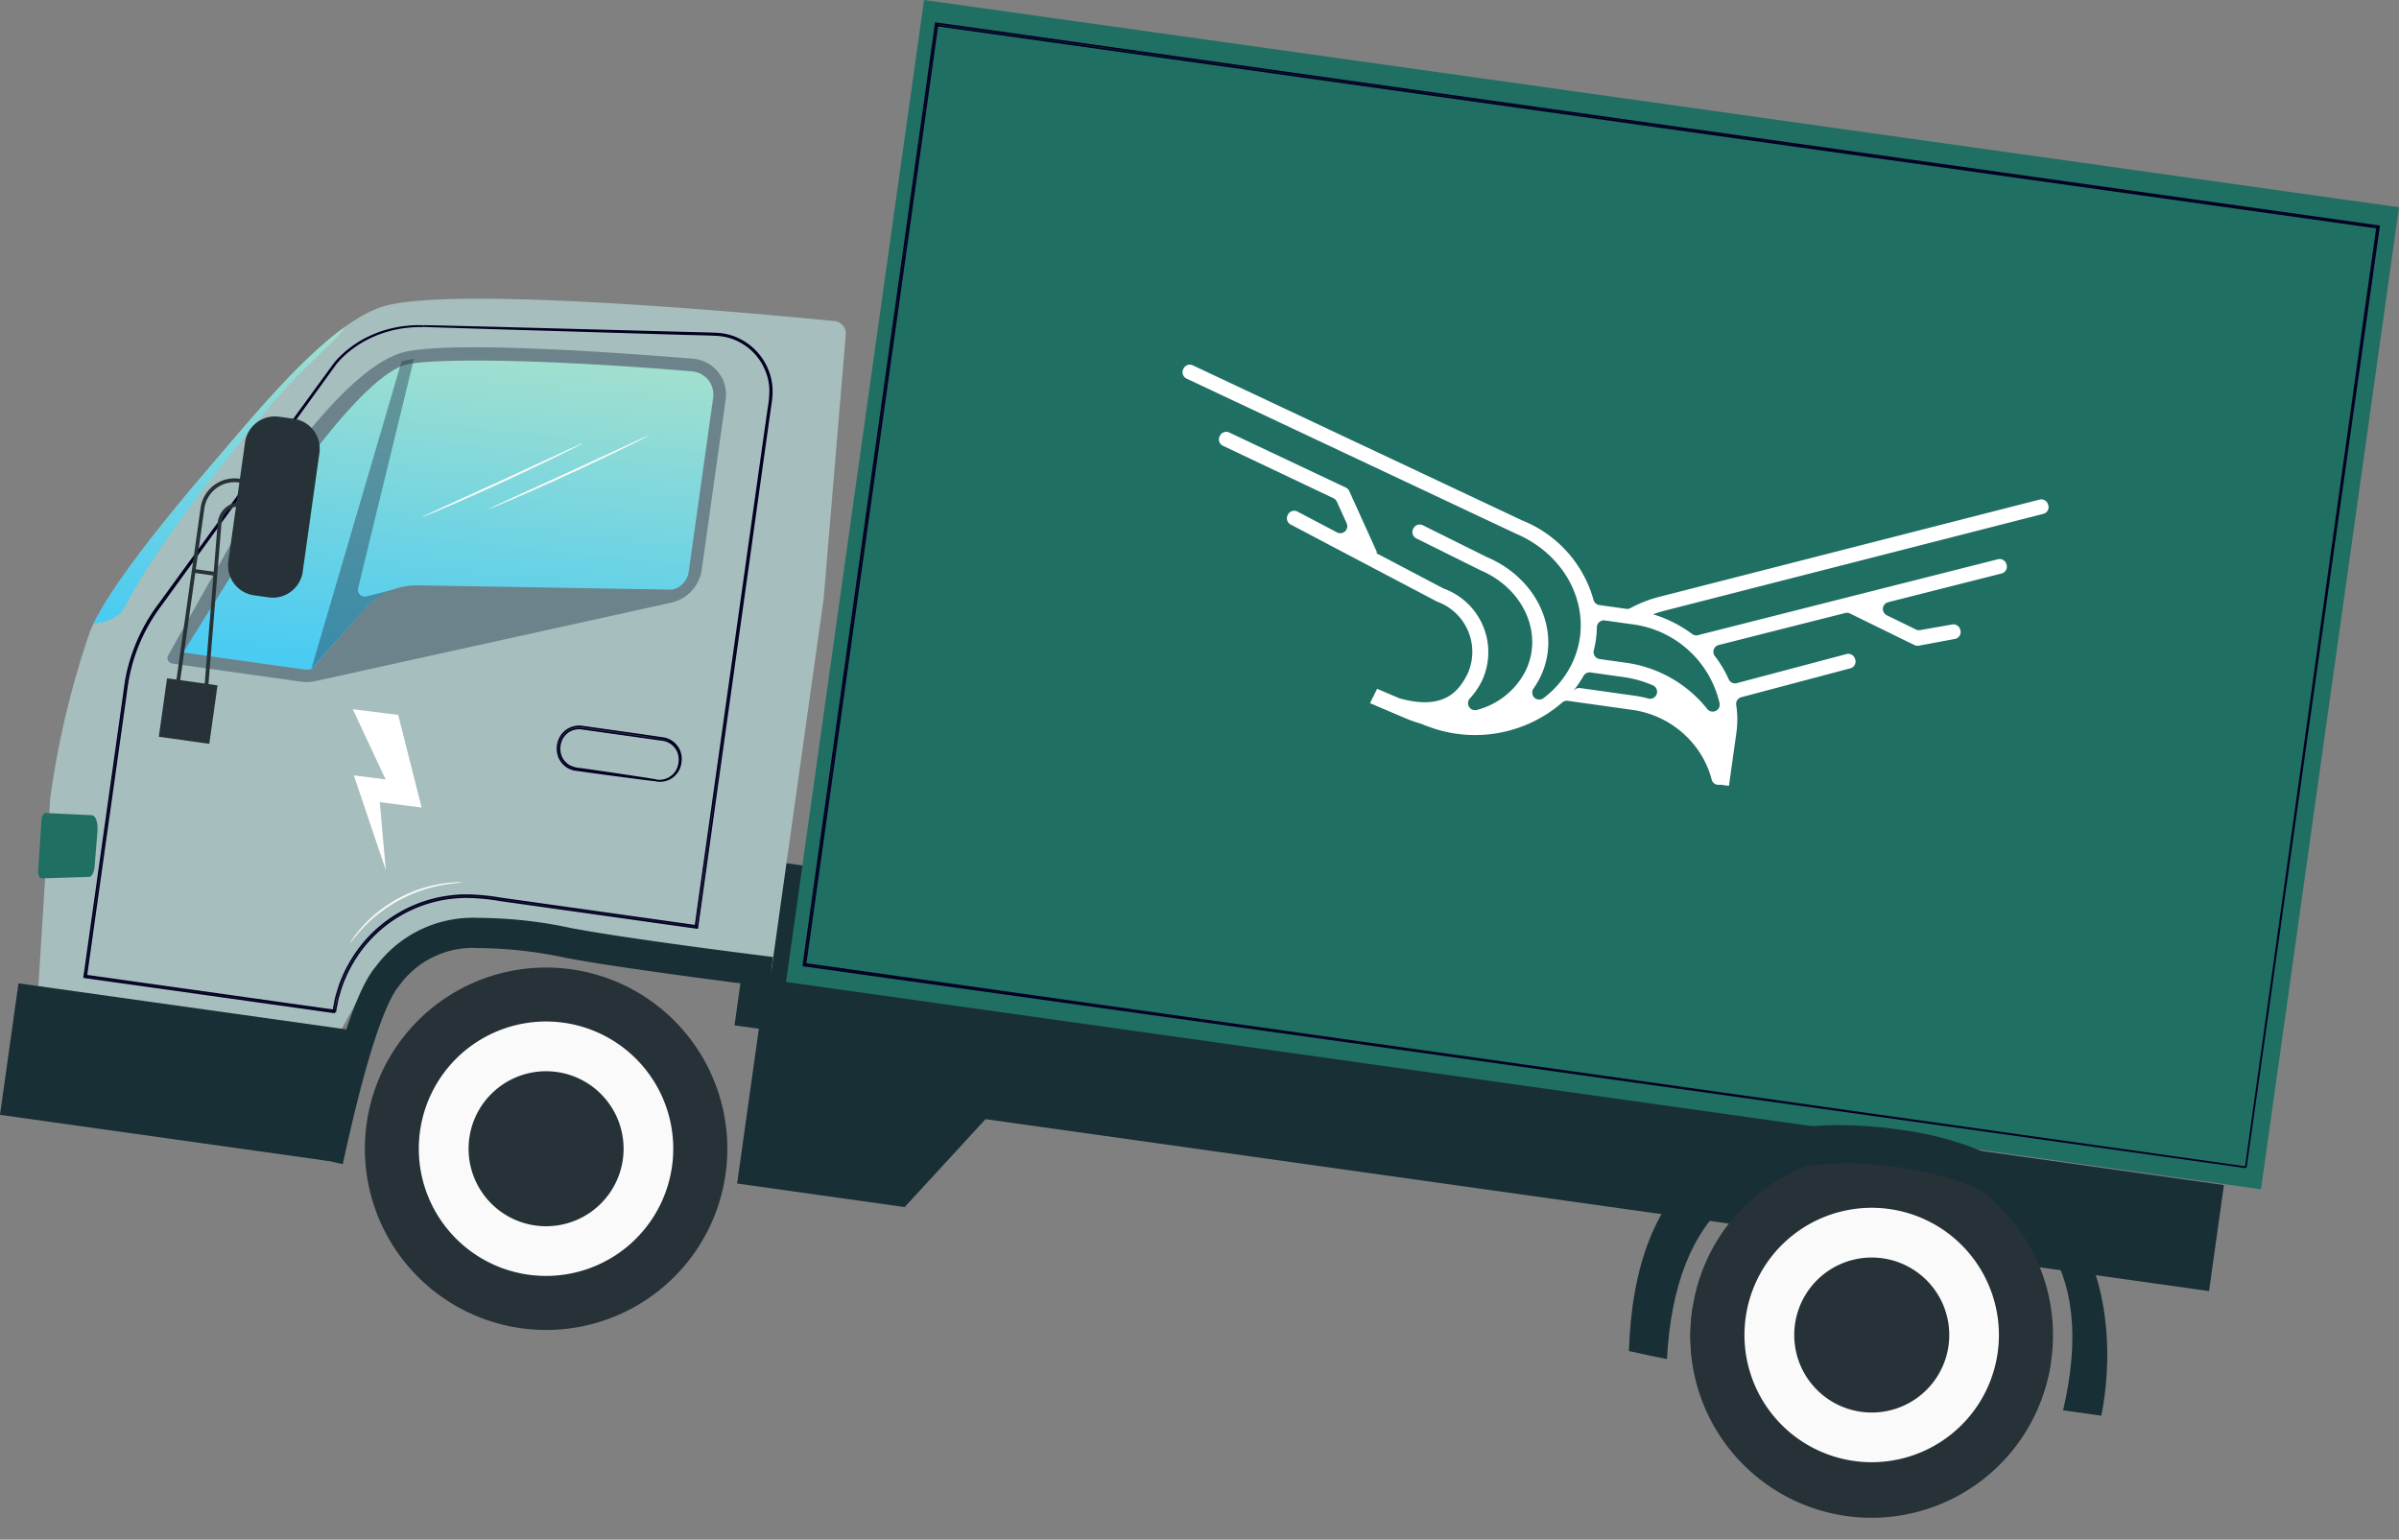 <svg xmlns="http://www.w3.org/2000/svg" xmlns:xlink="http://www.w3.org/1999/xlink" width="139.935" height="89.82" viewBox="0 0 139.935 89.82">
  <rect x="0" y="0" width="139.935" height="89.82" fill="#808080" stroke="none"/>
  <defs>
    <linearGradient id="linear-gradient" x1="-0.021" y1="-0.068" x2="0.029" y2="0.99" gradientUnits="objectBoundingBox">
      <stop offset="0" stop-color="#ade2ca"/>
      <stop offset="0.989" stop-color="#4acbf2"/>
    </linearGradient>
  </defs>
  <g id="Vehicle" transform="translate(9.979 -6.829) rotate(8)">
    <g id="_Group_" data-name="&lt;Group&gt;" transform="translate(41.822 51.635)">
      <g id="_Group_2" data-name="&lt;Group&gt;">
        <g id="_Group_3" data-name="&lt;Group&gt;">
          <path id="_Path_" data-name="&lt;Path&gt;" d="M212.736,472.846H140.98V463.06h71.756Z" transform="translate(-140.98 -463.06)" fill="#172f35"/>
        </g>
      </g>
    </g>
    <g id="_Group_4" data-name="&lt;Group&gt;" transform="translate(0.12 0.65)">
      <g id="_Group_5" data-name="&lt;Group&gt;" transform="translate(43.136 57.906)">
        <g id="_Group_6" data-name="&lt;Group&gt;">
          <path id="_Path_2" data-name="&lt;Path&gt;" d="M391.34,525.83v11.982h9.869l3.956-5.735h72.069V525.83Z" transform="translate(-391.34 -525.83)" fill="#172f35"/>
        </g>
      </g>
      <g id="_Group_7" data-name="&lt;Group&gt;" transform="translate(0.328 19.274)">
        <g id="_Group_8" data-name="&lt;Group&gt;">
          <path id="_Path_3" data-name="&lt;Path&gt;" d="M45.283,176.148a.734.734,0,0,0-.762-.694c-3.9.161-22.42,1.01-26.229,2.84-2.914,1.4-6.108,6.638-8.36,10.164-1.614,2.526-5.18,8.138-5.9,11.006a51.054,51.054,0,0,0-.937,9.975l1.019,13.242H20.9l1.681-4.374a7.385,7.385,0,0,1,6.893-4.736H46.149V191.6Z" transform="translate(-3.091 -175.454)" fill="#a6bebd"/>
          <path id="Path_505" data-name="Path 505" d="M652.69,303.15l-2.67.038,2.464,3.791-1.866.024,2.615,5.21-.9-3.873,2.461-.031Z" transform="translate(-633.264 -276.856)" fill="#fff"/>
        </g>
      </g>
      <g id="_Group_9" data-name="&lt;Group&gt;" transform="translate(1.42 23.58)">
        <g id="_Group_10" data-name="&lt;Group&gt;">
          <g id="_Group_11" data-name="&lt;Group&gt;">
            <path id="_Path_4" data-name="&lt;Path&gt;" d="M25.119,214.51c-2.31,2.205-4.623,5.963-6.37,8.7-1.5,2.339-4.662,7.322-5.7,10.325-.019.056-.035.108-.053.163a2.559,2.559,0,0,0,1.539-.914c.368-.735.84-3.25,6.674-12.749C22.991,217.139,24.721,215.444,25.119,214.51Z" transform="translate(-13 -214.51)" fill="url(#linear-gradient)"/>
          </g>
        </g>
      </g>
      <g id="_Group_12" data-name="&lt;Group&gt;" transform="translate(5.96 22.596)">
        <g id="_Group_13" data-name="&lt;Group&gt;" style="isolation: isolate">
          <g id="_Group_14" data-name="&lt;Group&gt;">
            <path id="_Path_5" data-name="&lt;Path&gt;" d="M82.114,205.592c-4.29.246-13.594.873-16.567,1.892-3.872,1.328-8.219,11.575-8.424,12.025L54.193,227a.327.327,0,0,0,.311.43h7.57a2.392,2.392,0,0,0,.838-.151l19.913-7.418a2.3,2.3,0,0,0,1.5-2.157V207.68A2.091,2.091,0,0,0,82.114,205.592Z" transform="translate(-54.176 -205.589)" fill="#22364d" opacity="0.431"/>
          </g>
        </g>
        <g id="_Group_15" data-name="&lt;Group&gt;" transform="translate(0.861 0.736)">
          <g id="_Group_16" data-name="&lt;Group&gt;">
            <path id="_Path_6" data-name="&lt;Path&gt;" d="M61.98,232.636q2.808-6.3,3.75-8.353c1.426-3.115,4.753-9.493,7-10.167,2.066-.62,8.008-1.375,16.37-1.853l.08,0a1.356,1.356,0,0,1,1.352,1.356v10.255a1.245,1.245,0,0,1-.806,1.161l-14.712,1.816a4.09,4.09,0,0,0-2.92,1.816l-2.55,3.887a1.324,1.324,0,0,1-.468.085Z" transform="translate(-61.98 -212.26)" fill="url(#linear-gradient)"/>
          </g>
        </g>
        <g id="_Group_17" data-name="&lt;Group&gt;" transform="translate(8.4 2.275)" opacity="0.431" style="isolation: isolate">
          <g id="_Group_18" data-name="&lt;Group&gt;" transform="translate(0)">
            <path id="_Path_7" data-name="&lt;Path&gt;" d="M134.42,239.733l-.491.3-.53.455-.318.378-2.722,4.113,2.721-18.524.691-.239-1.362,13.7a.4.4,0,0,0,.551.413Z" transform="translate(-130.359 -226.22)" fill="#22364d"/>
          </g>
        </g>
      </g>
      <g id="_Group_19" data-name="&lt;Group&gt;" transform="translate(0.001 53.849)">
        <g id="_Group_20" data-name="&lt;Group&gt;">
          <path id="_Path_8" data-name="&lt;Path&gt;" d="M.128,489.729c-.019-.24.063-.436.185-.447L3,489.034c.225-.021.426.394.452.891l.121,2.057c.02.331-.079.61-.227.635l-2.736.472c-.122.021-.24-.161-.258-.4Z" transform="translate(-0.126 -489.033)" fill="#1f6f62"/>
        </g>
      </g>
      <g id="_Group_21" data-name="&lt;Group&gt;" transform="translate(0 64.157)">
        <g id="_Group_22" data-name="&lt;Group&gt;">
          <path id="_Path_9" data-name="&lt;Path&gt;" d="M19.442,590.267H.12V582.52H19.442Z" transform="translate(-0.12 -582.52)" fill="#172f35"/>
        </g>
      </g>
      <g id="_Group_23" data-name="&lt;Group&gt;" transform="translate(21.249 58.859)">
        <g id="_Group_24" data-name="&lt;Group&gt;">
          <g id="_Group_25" data-name="&lt;Group&gt;">
            <g id="_Group_26" data-name="&lt;Group&gt;">
              <g id="_Group_27" data-name="&lt;Group&gt;">
                <g id="_Group_28" data-name="&lt;Group&gt;">
                  <g id="_Group_29" data-name="&lt;Group&gt;">
                    <g id="_Group_30" data-name="&lt;Group&gt;">
                      <g id="_Group_31" data-name="&lt;Group&gt;">
                        <g id="_Group_32" data-name="&lt;Group&gt;">
                          <path id="_Path_10" data-name="&lt;Path&gt;" d="M192.841,544.887a10.571,10.571,0,1,0,10.722-10.416A10.571,10.571,0,0,0,192.841,544.887Z" transform="translate(-192.84 -534.47)" fill="#263238"/>
                        </g>
                      </g>
                    </g>
                  </g>
                </g>
              </g>
            </g>
          </g>
        </g>
        <g id="_Group_33" data-name="&lt;Group&gt;" transform="translate(3.149 3.149)">
          <g id="_Group_34" data-name="&lt;Group&gt;">
            <g id="_Group_35" data-name="&lt;Group&gt;">
              <g id="_Group_36" data-name="&lt;Group&gt;">
                <g id="_Group_37" data-name="&lt;Group&gt;">
                  <g id="_Group_38" data-name="&lt;Group&gt;">
                    <g id="_Group_39" data-name="&lt;Group&gt;">
                      <g id="_Group_40" data-name="&lt;Group&gt;">
                        <g id="_Group_41" data-name="&lt;Group&gt;">
                          <path id="_Path_11" data-name="&lt;Path&gt;" d="M221.4,570.347a7.421,7.421,0,1,0,7.527-7.314A7.421,7.421,0,0,0,221.4,570.347Z" transform="translate(-221.403 -563.033)" fill="#fafafa"/>
                        </g>
                      </g>
                    </g>
                  </g>
                </g>
              </g>
            </g>
          </g>
        </g>
        <g id="_Group_42" data-name="&lt;Group&gt;" transform="translate(6.049 6.05)">
          <g id="_Group_43" data-name="&lt;Group&gt;">
            <g id="_Group_44" data-name="&lt;Group&gt;">
              <g id="_Group_45" data-name="&lt;Group&gt;">
                <g id="_Group_46" data-name="&lt;Group&gt;">
                  <g id="_Group_47" data-name="&lt;Group&gt;">
                    <g id="_Group_48" data-name="&lt;Group&gt;">
                      <g id="_Group_49" data-name="&lt;Group&gt;">
                        <g id="_Group_50" data-name="&lt;Group&gt;">
                          <path id="_Path_12" data-name="&lt;Path&gt;" d="M247.706,593.792a4.521,4.521,0,1,0,4.586-4.456A4.521,4.521,0,0,0,247.706,593.792Z" transform="translate(-247.706 -589.336)" fill="#263238"/>
                        </g>
                      </g>
                    </g>
                  </g>
                </g>
              </g>
            </g>
          </g>
        </g>
      </g>
      <g id="_Group_51" data-name="&lt;Group&gt;" transform="translate(3.747 20.941)">
        <g id="_Group_52" data-name="&lt;Group&gt;">
          <g id="_Group_53" data-name="&lt;Group&gt;">
            <path id="_Path_13" data-name="&lt;Path&gt;" d="M48.418,192.534c.06-.009.147-.02.262-.034l.775-.093,3-.346,11.175-1.271c.6-.064,1.2-.144,1.831-.2a3.429,3.429,0,0,1,.958.064,3.581,3.581,0,0,1,.92.348,3.4,3.4,0,0,1,1.39,1.444,3.166,3.166,0,0,1,.32.995,3.868,3.868,0,0,1,.047.53v.531c0,2.847,0,5.9.006,9.143,0,6.479,0,13.684.008,21.383v.055H57.492a12.332,12.332,0,0,0-1.978.093,7.709,7.709,0,0,0-6.1,4.867,6.033,6.033,0,0,0-.241.722,5.93,5.93,0,0,0-.169.74l-.058.374-.028.187-.009.189-.02.377-.01.187v.024c.051-.05-.068.074-.058.061H45.655l-11.5,0H34.1v-.054c0-3.323,0-6.527,0-9.588q0-2.3,0-4.483,0-1.093,0-2.157c0-.354,0-.7,0-1.056s.033-.7.074-1.042a10.455,10.455,0,0,1,1.249-3.8q.911-1.712,1.76-3.3l3.121-5.858,2.536-4.755.536-1c.088-.16.164-.321.258-.471a4.353,4.353,0,0,1,.3-.421,6.268,6.268,0,0,1,1.337-1.243,6.7,6.7,0,0,1,2.287-.995,5.522,5.522,0,0,1,.852-.139c-.049.009-.12.02-.216.033-.143.022-.356.058-.632.123A6.746,6.746,0,0,0,45.3,193.7a6.23,6.23,0,0,0-1.323,1.239,4.484,4.484,0,0,0-.292.419c-.092.148-.168.311-.256.47q-.255.485-.531,1.006l-2.524,4.763c-.942,1.777-1.981,3.738-3.108,5.863l-1.755,3.308a10.383,10.383,0,0,0-1.234,3.77c-.04.34-.065.685-.072,1.033s0,.7,0,1.054q0,1.063,0,2.157,0,2.185,0,4.483c0,3.061,0,6.265,0,9.588l-.054-.053,11.5,0h3.169c.015-.012-.107.1-.055.052v-.023l.01-.191.019-.383.01-.192.029-.19.058-.379a6.107,6.107,0,0,1,.171-.751,6.285,6.285,0,0,1,.245-.733,7.831,7.831,0,0,1,6.184-4.939,12.506,12.506,0,0,1,2-.094h11.56l-.056.056c0-7.7.006-14.9.008-21.383,0-3.238,0-6.3.006-9.143a6.343,6.343,0,0,0-.044-1.049,3.1,3.1,0,0,0-.311-.97,3.33,3.33,0,0,0-1.355-1.414,3.552,3.552,0,0,0-.9-.342,3.361,3.361,0,0,0-.937-.063c-.622.053-1.234.132-1.828.2L52.457,192.1l-3,.327-.776.083C48.566,192.522,48.478,192.53,48.418,192.534Z" transform="translate(-34.1 -190.578)" fill="none" stroke="#030023" stroke-linecap="round" stroke-width="0.1"/>
          </g>
        </g>
      </g>
      <g id="_Group_54" data-name="&lt;Group&gt;" transform="translate(29.223 44.764)">
        <g id="_Group_55" data-name="&lt;Group&gt;">
          <g id="_Group_56" data-name="&lt;Group&gt;">
            <g id="_Group_57" data-name="&lt;Group&gt;">
              <g id="_Group_58" data-name="&lt;Group&gt;">
                <g id="_Group_59" data-name="&lt;Group&gt;">
                  <g id="_Group_60" data-name="&lt;Group&gt;">
                    <path id="_Path_14" data-name="&lt;Path&gt;" d="M271.168,409.144c0-.005.061-.005.172-.025a1.173,1.173,0,0,0,.453-.181,1.161,1.161,0,0,0,.462-.6,1.269,1.269,0,0,0,.058-.475,1.161,1.161,0,0,0-.133-.514,1.144,1.144,0,0,0-.995-.605l-1.454,0-3.335,0a1.129,1.129,0,0,0-1.12,1,1.261,1.261,0,0,0,.138.762,1.146,1.146,0,0,0,.552.491,1.712,1.712,0,0,0,.718.087l.707,0,1.268.007,1.836.018.5.011a1.071,1.071,0,0,1,.174.011.922.922,0,0,1-.174.011l-.5.011-1.836.018-1.268.007-.707,0c-.124,0-.241.006-.373,0a1.234,1.234,0,0,1-.385-.087,1.249,1.249,0,0,1-.606-.534,1.37,1.37,0,0,1-.153-.827,1.241,1.241,0,0,1,1.229-1.1l3.335,0,1.457.007a1.226,1.226,0,0,1,1.063.662,1.24,1.24,0,0,1,.134.549,1.346,1.346,0,0,1-.071.5,1.2,1.2,0,0,1-.5.617,1.161,1.161,0,0,1-.474.166A.723.723,0,0,1,271.168,409.144Z" transform="translate(-265.157 -406.64)" fill="none" stroke="#030023" stroke-linecap="round" stroke-width="0.1"/>
                  </g>
                </g>
              </g>
            </g>
          </g>
        </g>
      </g>
      <g id="_Group_61" data-name="&lt;Group&gt;" transform="translate(18.442 56.415)">
        <g id="_Group_62" data-name="&lt;Group&gt;">
          <path id="_Path_15" data-name="&lt;Path&gt;" d="M169.14,527.859l-1.76-.128c.461-6.318,1.136-10.1,2.063-11.555a7.047,7.047,0,0,1,5.517-3.641,26.012,26.012,0,0,1,5.451-.165l.438.018c3.678.143,11.383.015,11.46.014l.03,1.764c-.078,0-7.832.129-11.56-.015l-.44-.018a24.705,24.705,0,0,0-5.082.141,5.291,5.291,0,0,0-4.327,2.85C170.506,517.792,169.706,520.075,169.14,527.859Z" transform="translate(-167.38 -512.306)" fill="#172f35"/>
        </g>
      </g>
      <g id="_Group_63" data-name="&lt;Group&gt;" transform="translate(44.324 0)">
        <g id="_Group_64" data-name="&lt;Group&gt;">
          <path id="_Path_16" data-name="&lt;Path&gt;" d="M488.89,58.5H402.01V.65h86.88Z" transform="translate(-402.01 -0.65)" fill="#1f6f62"/>
          <path id="_Compound_Path_" data-name="&lt;Compound Path&gt;" d="M392.933,371.71a.409.409,0,0,1-.208.567l-6.318,2.579a.408.408,0,0,0,.028.767l1.794.584a.408.408,0,0,0,.252,0l1.805-.584a.408.408,0,0,1,.488.2l.019.037a.408.408,0,0,1-.232.576l-2.033.684a.406.406,0,0,1-.256,0l-3.982-1.3a.411.411,0,0,0-.281.011l-7.048,2.876a.41.41,0,0,0-.123.677,6.388,6.388,0,0,1,.983,1.221.4.4,0,0,0,.5.155l6.1-2.57a.408.408,0,0,1,.52.187l.021.04a.409.409,0,0,1-.2.565l-6.066,2.555a.406.406,0,0,0-.233.488,5.664,5.664,0,0,1,.236,1.616v3.118h-.442a.426.426,0,0,0-.109.015l-.013,0a.405.405,0,0,1-.482-.233,5.465,5.465,0,0,0-.664-1.163,5.618,5.618,0,0,0-4.477-2.223H368.7a.408.408,0,0,0-.315.151,7.759,7.759,0,0,1-7.633,2.445l0,.007-.288-.077-.013,0h0l-.062-.016a6.759,6.759,0,0,1-.832-.161l-1.963-.526,0-.007c-.1-.024-.2-.045-.3-.072l.269-.811h0l.027-.079,1.335.358a.434.434,0,0,0,.059.012c2.544.33,3.315-.786,3.71-1.979a3.113,3.113,0,0,0-2.355-3.916l-9.079-3.264a.409.409,0,0,1-.249-.513l.012-.035a.408.408,0,0,1,.526-.256l2.457.883a.408.408,0,0,0,.483-.6l-.745-1.174a.407.407,0,0,0-.223-.171l-6.814-2.135a.409.409,0,0,1-.265-.518l.013-.037a.409.409,0,0,1,.509-.262l7.188,2.237a.4.4,0,0,1,.223.171l2.109,3.328-.063.032,4.177,1.5.022.007a3.949,3.949,0,0,1,2.977,4.966,4.5,4.5,0,0,1-.563,1.157.409.409,0,0,0,.5.615,4.451,4.451,0,0,0,2.476-2.621c.765-2.308-.766-4.763-3.412-5.472L358.63,375a.409.409,0,0,1-.259-.516l.012-.036a.408.408,0,0,1,.517-.259l3.965,1.321c3.144.843,4.958,3.77,4.045,6.526a4.853,4.853,0,0,1-.292.692.409.409,0,0,0,.654.472,5.557,5.557,0,0,0,1.348-2.172c1-3.021-.917-6.209-4.274-7.109l-20.283-6.284a.409.409,0,0,1-.267-.519l.012-.036a.408.408,0,0,1,.508-.262l20.3,6.289a7.023,7.023,0,0,1,4.748,4,.413.413,0,0,0,.379.259h1.588a.4.4,0,0,0,.239-.079,7.513,7.513,0,0,1,1.529-.866l21.219-8.721a.409.409,0,0,1,.518.189l.021.039a.408.408,0,0,1-.207.566l-21.15,8.693q-.3.126-.575.276a7.44,7.44,0,0,1,2.415.82.406.406,0,0,0,.362.019l.137-.06,8.238-3.363.009-.021.024.008,8.289-3.383a.408.408,0,0,1,.516.189Zm-19.606,10.658a.408.408,0,0,0,.154-.8,6.642,6.642,0,0,0-1.77-.238H369.79a.408.408,0,0,0-.382.254,6.228,6.228,0,0,1-.476.959l.07-.082a.408.408,0,0,1,.312-.144h3.192A6.569,6.569,0,0,1,373.327,382.368Zm-1.616-4.157h-1.528a.408.408,0,0,0-.4.462,5.866,5.866,0,0,1,.011,1.356.407.407,0,0,0,.4.454h1.515a7.34,7.34,0,0,1,5.112,2.009.408.408,0,0,0,.67-.422A6.007,6.007,0,0,0,371.71,378.211Z" transform="translate(-325.826 -347.895)" fill="#fff" fill-rule="evenodd"/>
        </g>
      </g>
      <g id="_Group_65" data-name="&lt;Group&gt;" transform="translate(45.184 1.248)">
        <g id="_Group_66" data-name="&lt;Group&gt;">
          <g id="_Group_67" data-name="&lt;Group&gt;">
            <path id="_Path_17" data-name="&lt;Path&gt;" d="M494.886,67.423c0-.372-.018-21.589-.045-55.394l.045.045-84.9.012h-.007l.057-.057c0,19.69,0,38.432,0,55.394l-.053-.053,84.909.053-84.909.053h-.053v-.053c0-16.962,0-35.7,0-55.394V11.97h.064l84.9.012h.046v.046C494.9,45.834,494.886,67.051,494.886,67.423Z" transform="translate(-409.92 -11.97)" fill="none" stroke="#030023" stroke-linecap="round" stroke-width="0.1"/>
          </g>
        </g>
      </g>
      <g id="_Group_68" data-name="&lt;Group&gt;" transform="translate(23.302 27.392)">
        <g id="_Group_69" data-name="&lt;Group&gt;">
          <g id="_Group_70" data-name="&lt;Group&gt;">
            <path id="_Path_18" data-name="&lt;Path&gt;" d="M220.11,249.087s-.025.026-.08.067l-.243.175c-.213.15-.523.364-.907.624-.771.522-1.842,1.23-3.037,2s-2.287,1.443-3.083,1.925c-.4.24-.721.433-.946.563l-.26.148a.366.366,0,0,1-.095.045s.026-.026.083-.065l.249-.166.926-.594c.8-.508,1.874-1.194,3.064-1.953l3.053-1.967.927-.594.255-.157A.36.36,0,0,1,220.11,249.087Z" transform="translate(-211.459 -249.086)" fill="#fafafa"/>
          </g>
        </g>
      </g>
      <g id="_Group_71" data-name="&lt;Group&gt;" transform="translate(19.541 28.388)">
        <g id="_Group_72" data-name="&lt;Group&gt;">
          <g id="_Group_73" data-name="&lt;Group&gt;">
            <path id="_Path_19" data-name="&lt;Path&gt;" d="M186,258.117s-.025.026-.08.067l-.243.175c-.213.15-.523.364-.907.624-.77.522-1.841,1.23-3.037,2s-2.287,1.443-3.082,1.925c-.4.241-.721.433-.946.563l-.261.148a.349.349,0,0,1-.095.045.375.375,0,0,1,.083-.065l.249-.165.927-.6,3.063-1.953,3.053-1.967.927-.593.256-.158A.348.348,0,0,1,186,258.117Z" transform="translate(-177.349 -258.116)" fill="#fafafa"/>
          </g>
        </g>
      </g>
      <g id="_Group_74" data-name="&lt;Group&gt;" transform="translate(9.188 29.836)">
        <g id="_Group_75" data-name="&lt;Group&gt;">
          <g id="_Group_76" data-name="&lt;Group&gt;">
            <path id="_Path_20" data-name="&lt;Path&gt;" d="M83.888,276.219a.719.719,0,0,1-.067-.194c-.036-.126-.085-.311-.138-.54a7.845,7.845,0,0,1-.234-1.829,3.96,3.96,0,0,1,.42-1.8,2.621,2.621,0,0,1,.312-.467c.087-.1.142-.149.148-.144a7.015,7.015,0,0,0-.387.648,4.231,4.231,0,0,0-.378,1.761,9.382,9.382,0,0,0,.2,1.812A5.74,5.74,0,0,1,83.888,276.219Z" transform="translate(-83.449 -271.247)" fill="#fafafa"/>
          </g>
        </g>
      </g>
      <g id="_Group_77" data-name="&lt;Group&gt;" transform="translate(18.836 54.721)">
        <g id="_Group_78" data-name="&lt;Group&gt;">
          <g id="_Group_79" data-name="&lt;Group&gt;">
            <path id="_Path_21" data-name="&lt;Path&gt;" d="M176.931,496.943c0,.024-.424.085-1.085.3a8.568,8.568,0,0,0-1.126.456,8.513,8.513,0,0,0-2.387,1.753,8.485,8.485,0,0,0-.773.937c-.4.567-.587.957-.608.946a1.475,1.475,0,0,1,.122-.278,3.207,3.207,0,0,1,.169-.313c.072-.119.147-.259.249-.4a7.811,7.811,0,0,1,.763-.964,8.058,8.058,0,0,1,2.418-1.775,7.709,7.709,0,0,1,1.148-.44c.166-.055.322-.085.458-.118a3.107,3.107,0,0,1,.35-.067A1.619,1.619,0,0,1,176.931,496.943Z" transform="translate(-170.952 -496.94)" fill="#fafafa"/>
          </g>
        </g>
      </g>
      <g id="_Group_80" data-name="&lt;Group&gt;" transform="translate(95.858 57.334)">
        <g id="_Group_81" data-name="&lt;Group&gt;" transform="translate(3.477 1.525)">
          <g id="_Group_82" data-name="&lt;Group&gt;">
            <g id="_Group_83" data-name="&lt;Group&gt;">
              <g id="_Group_84" data-name="&lt;Group&gt;">
                <g id="_Group_85" data-name="&lt;Group&gt;">
                  <g id="_Group_86" data-name="&lt;Group&gt;">
                    <g id="_Group_87" data-name="&lt;Group&gt;">
                      <g id="_Group_88" data-name="&lt;Group&gt;">
                        <g id="_Group_89" data-name="&lt;Group&gt;">
                          <g id="_Group_90" data-name="&lt;Group&gt;">
                            <path id="_Path_22" data-name="&lt;Path&gt;" d="M901.041,544.887a10.571,10.571,0,1,0,10.722-10.416A10.57,10.57,0,0,0,901.041,544.887Z" transform="translate(-901.04 -534.47)" fill="#263238"/>
                          </g>
                        </g>
                      </g>
                    </g>
                  </g>
                </g>
              </g>
            </g>
          </g>
          <g id="_Group_91" data-name="&lt;Group&gt;" transform="translate(0 10.391)">
            <g id="_Group_92" data-name="&lt;Group&gt;">
              <g id="_Group_93" data-name="&lt;Group&gt;">
                <g id="_Group_94" data-name="&lt;Group&gt;">
                  <g id="_Group_95" data-name="&lt;Group&gt;">
                    <g id="_Group_96" data-name="&lt;Group&gt;">
                      <g id="_Group_97" data-name="&lt;Group&gt;">
                        <g id="_Group_98" data-name="&lt;Group&gt;">
                          <g id="_Group_99" data-name="&lt;Group&gt;">
                            <path id="_Path_23" data-name="&lt;Path&gt;" d="M901.042,628.71c0,.009,0,.018,0,.026a10.571,10.571,0,1,0,21.139.305c0-.009,0-.018,0-.028Z" transform="translate(-901.04 -628.71)" fill="#263238"/>
                          </g>
                        </g>
                      </g>
                    </g>
                  </g>
                </g>
              </g>
            </g>
          </g>
          <g id="_Group_100" data-name="&lt;Group&gt;" transform="translate(3.149 3.149)">
            <g id="_Group_101" data-name="&lt;Group&gt;">
              <g id="_Group_102" data-name="&lt;Group&gt;">
                <g id="_Group_103" data-name="&lt;Group&gt;">
                  <g id="_Group_104" data-name="&lt;Group&gt;">
                    <g id="_Group_105" data-name="&lt;Group&gt;">
                      <g id="_Group_106" data-name="&lt;Group&gt;">
                        <g id="_Group_107" data-name="&lt;Group&gt;">
                          <g id="_Group_108" data-name="&lt;Group&gt;">
                            <path id="_Path_24" data-name="&lt;Path&gt;" d="M929.6,570.347a7.421,7.421,0,1,0,7.527-7.314A7.421,7.421,0,0,0,929.6,570.347Z" transform="translate(-929.603 -563.033)" fill="#fafafa"/>
                          </g>
                        </g>
                      </g>
                    </g>
                  </g>
                </g>
              </g>
            </g>
          </g>
          <g id="_Group_109" data-name="&lt;Group&gt;" transform="translate(6.05 6.05)">
            <g id="_Group_110" data-name="&lt;Group&gt;">
              <g id="_Group_111" data-name="&lt;Group&gt;">
                <g id="_Group_112" data-name="&lt;Group&gt;">
                  <g id="_Group_113" data-name="&lt;Group&gt;">
                    <g id="_Group_114" data-name="&lt;Group&gt;">
                      <g id="_Group_115" data-name="&lt;Group&gt;">
                        <g id="_Group_116" data-name="&lt;Group&gt;">
                          <g id="_Group_117" data-name="&lt;Group&gt;">
                            <path id="_Path_25" data-name="&lt;Path&gt;" d="M955.906,593.792a4.521,4.521,0,1,0,4.586-4.456A4.52,4.52,0,0,0,955.906,593.792Z" transform="translate(-955.906 -589.336)" fill="#263238"/>
                          </g>
                        </g>
                      </g>
                    </g>
                  </g>
                </g>
              </g>
            </g>
          </g>
        </g>
        <g id="_Group_118" data-name="&lt;Group&gt;">
          <g id="_Group_119" data-name="&lt;Group&gt;">
            <path id="_Path_26" data-name="&lt;Path&gt;" d="M869.659,535.631q-1.611-14.991,13.927-14.991c14.336,0,14.016,12.9,13.882,14.891h-2.248q1.145-12.709-11.633-12.71T871.92,535.789Q870.976,535.739,869.659,535.631Z" transform="translate(-869.508 -520.64)" fill="#172f35"/>
          </g>
        </g>
      </g>
      <g id="_Group_120" data-name="&lt;Group&gt;" transform="translate(6.104 29.315)">
        <g id="_Group_121" data-name="&lt;Group&gt;" transform="translate(2.59)">
          <g id="_Group_122" data-name="&lt;Group&gt;">
            <path id="_Path_27" data-name="&lt;Path&gt;" d="M81.592,277.035H80.73a1.76,1.76,0,0,1-1.76-1.76v-7a1.76,1.76,0,0,1,1.76-1.76h.862a1.76,1.76,0,0,1,1.76,1.76v7A1.76,1.76,0,0,1,81.592,277.035Z" transform="translate(-78.97 -266.52)" fill="#263238"/>
          </g>
        </g>
        <g id="_Group_123" data-name="&lt;Group&gt;" transform="translate(0.556 3.898)">
          <g id="_Group_124" data-name="&lt;Group&gt;">
            <path id="_Path_28" data-name="&lt;Path&gt;" d="M60.741,314.99H60.52V303.87a2,2,0,0,1,2-2h.528v.221H62.52a1.782,1.782,0,0,0-1.78,1.78Z" transform="translate(-60.52 -301.87)" fill="#263238"/>
          </g>
        </g>
        <g id="_Group_125" data-name="&lt;Group&gt;" transform="translate(1.664 5.247)">
          <g id="_Group_126" data-name="&lt;Group&gt;">
            <path id="_Path_29" data-name="&lt;Path&gt;" d="M71.183,325.895l-.613-10.4a1.309,1.309,0,0,1,1.307-1.386v.221a1.09,1.09,0,0,0-1.087,1.153l.613,10.4Z" transform="translate(-70.568 -314.11)" fill="#263238"/>
          </g>
        </g>
        <g id="_Group_127" data-name="&lt;Group&gt;" transform="translate(0 16.015)">
          <g id="_Group_128" data-name="&lt;Group&gt;">
            <path id="_Path_30" data-name="&lt;Path&gt;" d="M58.453,415.213H55.48V411.77h2.973Z" transform="translate(-55.48 -411.77)" fill="#263238"/>
          </g>
        </g>
        <g id="_Group_129" data-name="&lt;Group&gt;" transform="translate(0.666 9.482)">
          <g id="_Group_130" data-name="&lt;Group&gt;">
            <path id="_Path_31" data-name="&lt;Path&gt;" d="M62.73,352.741H61.52v-.221h1.21Z" transform="translate(-61.52 -352.52)" fill="#263238"/>
          </g>
        </g>
      </g>
    </g>
  </g>
</svg>
